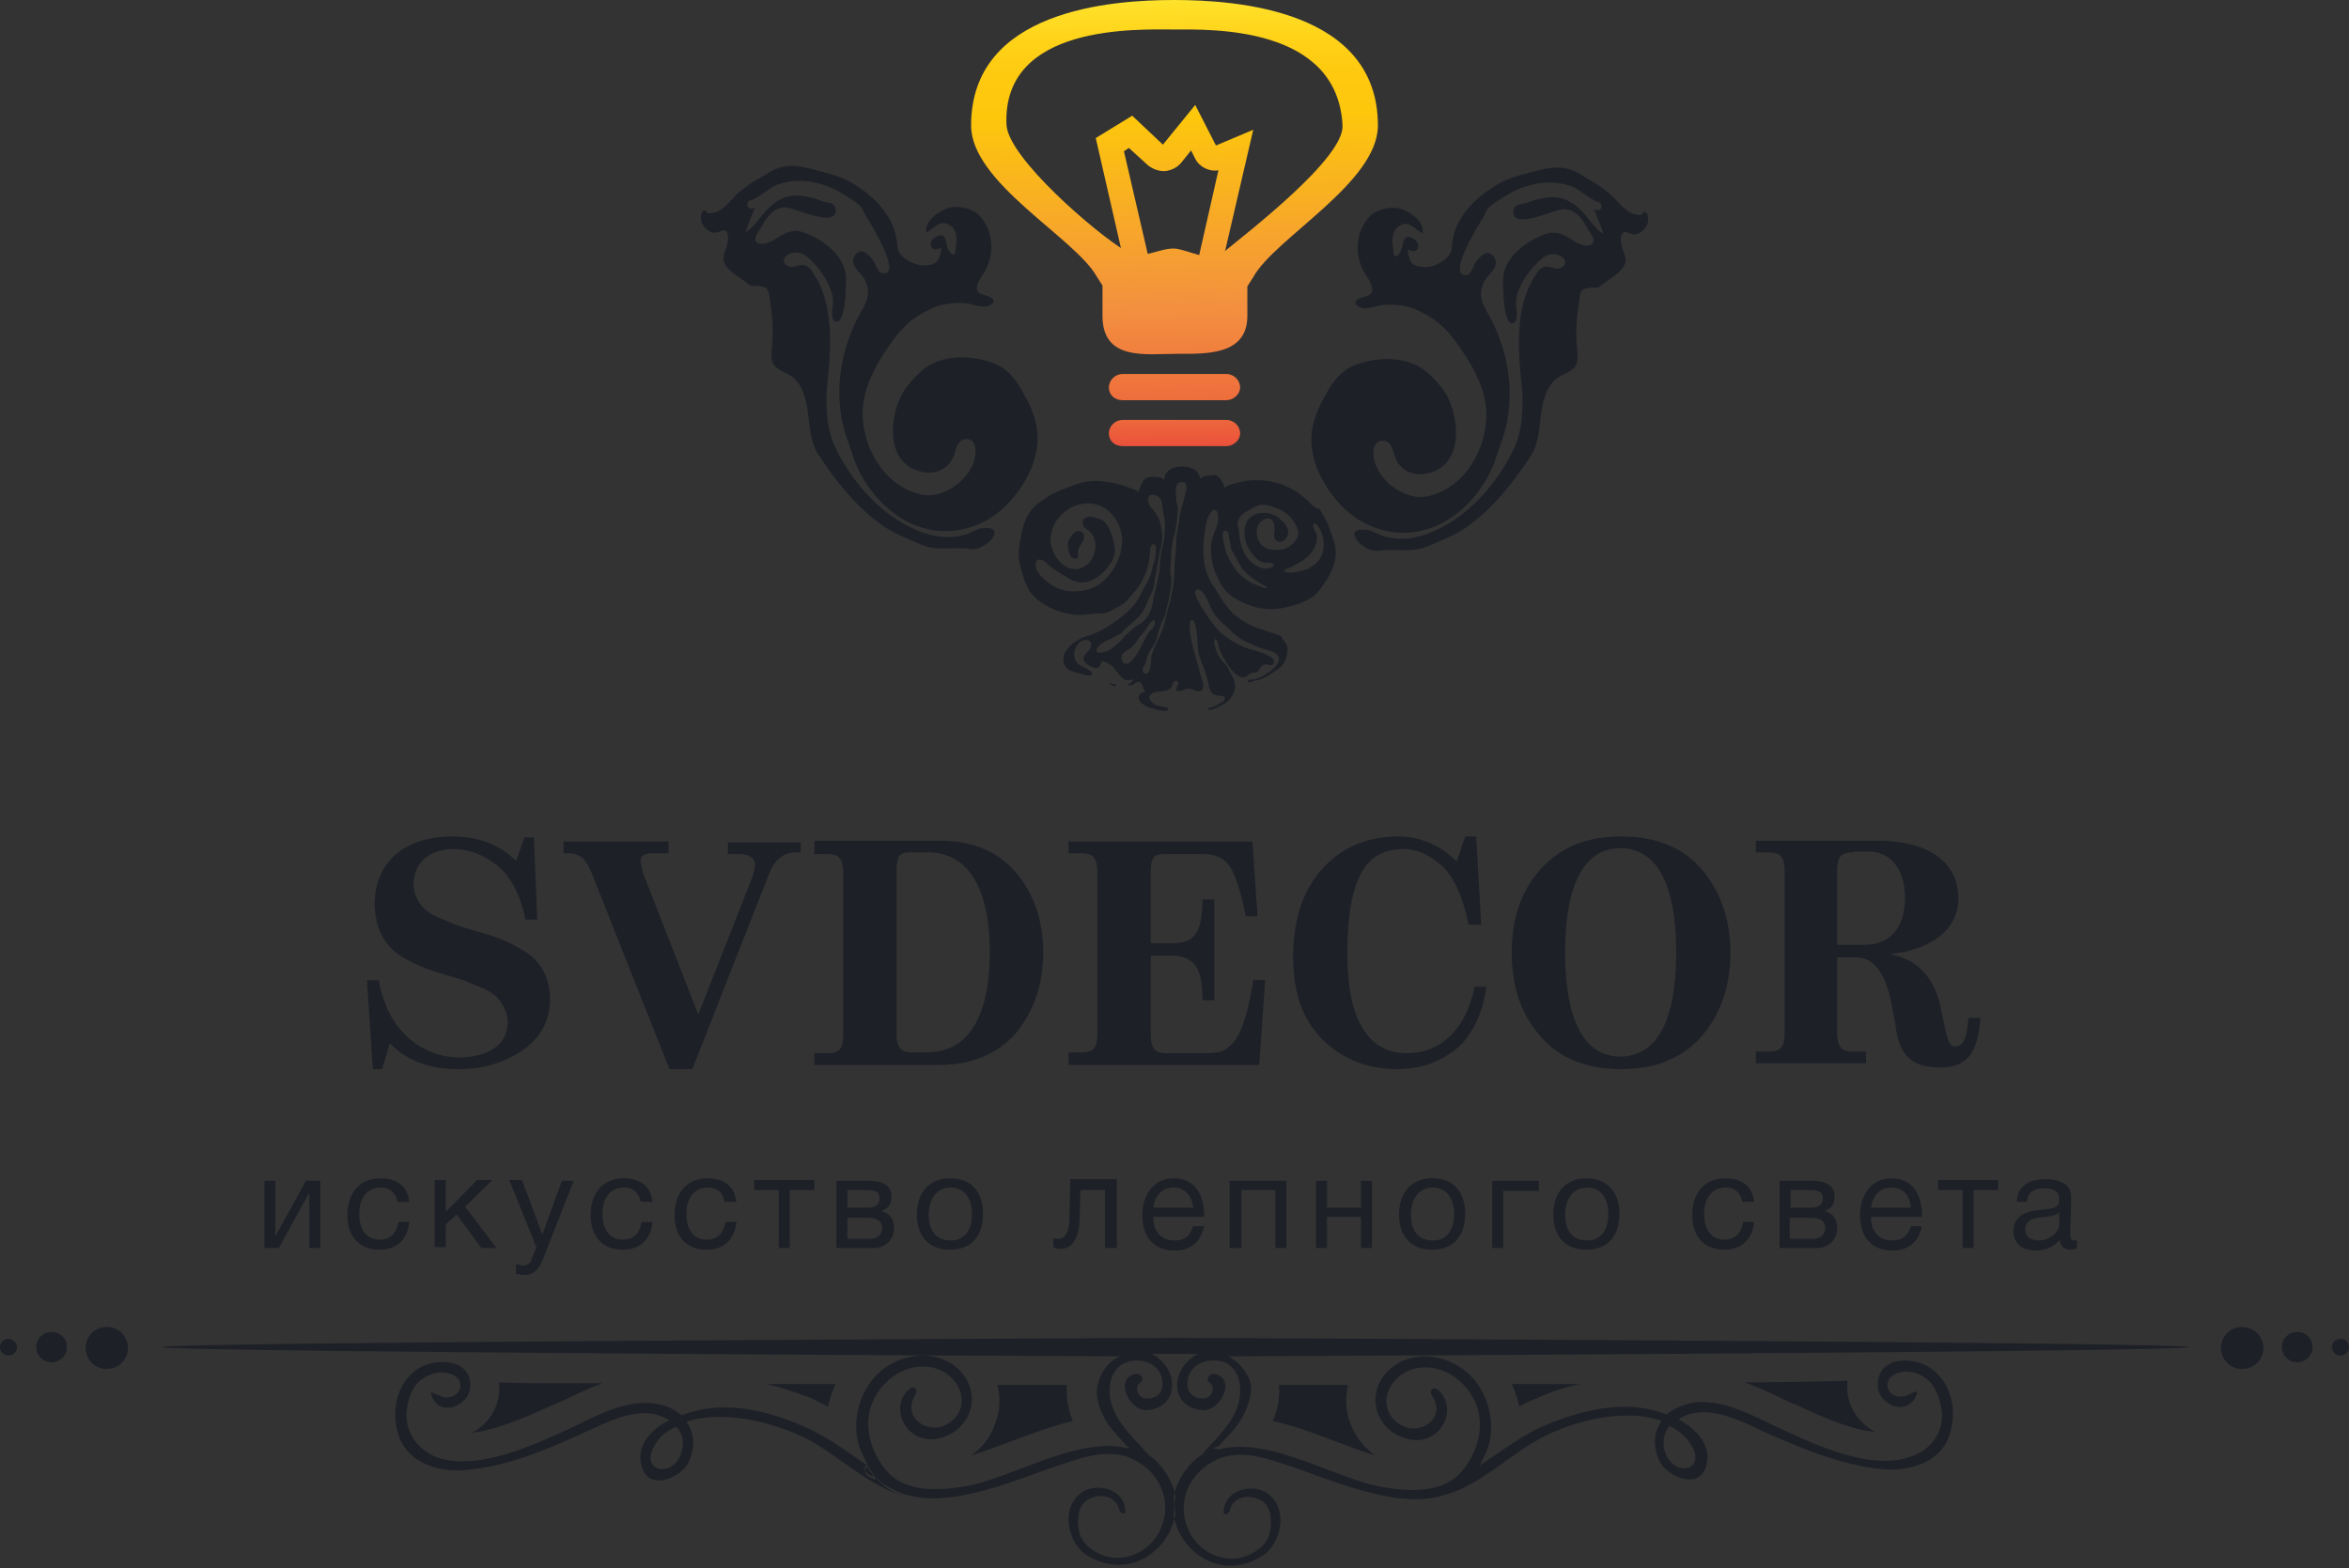 <svg width="358" height="239" fill="none" xmlns="http://www.w3.org/2000/svg"><rect width="100%" height="100%" fill="#333333" stroke="none"/><path d="M10.203 205.333a2.305 2.305 0 01-2.325 2.304 2.305 2.305 0 110-4.609 2.305 2.305 0 012.325 2.305zm127.986 22.786c-5.037-1.152-10.074-5.889-14.335-8.321-4.779-2.688-13.303-5.12-19.244-3.072 1.163 1.536 1.421 3.712.388 6.016-1.033 2.433-5.941 4.609-7.103 1.024-1.163-3.328 1.291-5.888 4.132-7.296-.904-.512-1.937-.896-2.84-1.024-3.488-.384-7.104 1.536-10.204 2.944-5.682 2.56-11.236 4.992-17.564 5.632-4.003.512-9.04-.768-10.59-4.992-1.291-3.712-.517-8.065 2.841-10.369 2.454-1.664 8.137-1.792 8.007 2.688-.129 2.944-4.778 4.865-5.94 1.28-.388-1.024 1.162.384 2.324.384 2.196 0 3.1-2.688.646-3.584-1.291-.512-3.1-.128-4.133.64-1.42.768-2.195 2.56-2.453 4.096-.775 3.457 1.162 6.657 4.39 7.937 6.07 2.176 14.336-1.664 19.76-4.096 4.133-1.92 9.299-4.993 14.077-3.969a7.38 7.38 0 013.487 1.665h.13c5.94-2.305 12.398-.896 18.08 1.536 3.746 1.536 6.974 3.968 10.332 6.272 1.292 2.561 3.358 3.969 5.812 4.609zm-35.128-10.625c-1.421.512-2.583 1.536-3.358 2.944-2.067 3.584 2.195 4.865 3.874 1.664.775-1.664.646-3.456-.516-4.608zM1.291 204.052c-.645 0-1.291.512-1.291 1.281 0 .64.517 1.28 1.291 1.28.646 0 1.292-.512 1.292-1.28 0-.641-.646-1.281-1.292-1.281zm264.626 6.657c2.066.768 4.133 1.664 5.812 2.56.645.256 1.162.512 1.679.768h.129c3.358 1.537 8.136 3.841 12.269 4.225-2.454-1.28-4.262-3.841-4.262-6.657v-1.152c-2.97.128-13.561.256-15.627.256zM16.273 202.26c-1.808 0-3.229 1.408-3.229 3.201 0 1.792 1.42 3.2 3.229 3.2 1.808 0 3.228-1.408 3.228-3.2 0-1.793-1.42-3.201-3.228-3.201zm170.863 4.481c31.642-.128 146.455-.768 146.455-1.408 0-.769-153.558-1.409-154.462-1.409-.775 0-154.462.64-154.462 1.409 0 .64 113.78 1.28 146.067 1.408-1.808.768-3.099 2.432-3.487 4.608-.387 2.304.905 4.993 2.454 6.785.775.896 1.55 1.792 2.454 2.688-7.62-2.176-18.339 4.737-25.313 5.761-3.874.64-8.782.896-11.623-2.305-2.325-2.56-3.617-6.528-2.454-9.985 1.291-3.712 5.295-6.912 9.686-5.76 2.454.64 4.649 3.2 4.004 5.888-.388 1.537-1.55 2.561-3.1 3.073-2.97.64-5.683-1.92-3.874-4.865.516-.768-.13-1.536-.905-.896-3.228 2.816-.387 8.449 4.262 7.553 4.65-.896 6.845-5.889 4.004-9.729-2.97-3.84-8.524-3.584-12.011-1.024-3.745 2.688-5.295 8.065-3.745 12.289.387.896.775 1.792 1.162 2.432-.646.256-1.162 1.152 1.421 2.049l.775.768c2.841 1.792 4.262 1.92 3.874 1.792 7.491 2.176 18.081-3.072 24.926-5.121 3.487-1.152 7.232-1.92 10.461.256 3.229 2.049 4.778 5.889 3.358 9.601-1.292 3.585-5.295 5.761-8.911 4.481-1.679-.64-3.487-1.92-3.746-3.969-.258-1.664-.129-3.968 1.808-4.736 1.808-.768 3.875-.256 4.391 1.792.129.512.904.768.904.256 0-3.328-4.003-4.48-6.457-3.072-3.487 2.176-2.454 7.809.646 9.729 6.199 3.84 12.527-.64 13.431-6.273a9.383 9.383 0 010-2.688c-.129-1.024-.516-1.92-1.033-2.944-.904-1.537-1.937-2.689-3.1-3.457-2.195-2.56-4.907-4.864-5.682-8.065-.775-3.2.646-6.272 3.874-6.272 2.712 0 3.746 1.792 3.875 2.688.387 1.664-.259 3.2-2.454 3.072-1.033 0-1.937-1.664-.775-2.432.646-.512 0-1.408-.775-1.28-3.358.64-.904 5.761 1.808 5.505 4.52-.385 4.779-5.377 1.808-7.809-.387-.384-.775-.512-1.162-.768h7.103c-.387.256-.775.384-1.162.768-3.1 2.432-2.841 7.424 1.808 7.809 2.712.256 5.295-4.865 1.808-5.505-.646-.128-1.421.768-.775 1.28 1.162.768.258 2.432-.775 2.432-2.195.128-2.841-1.536-2.454-3.072.13-.896 1.163-2.688 3.875-2.688 3.229-.128 4.649 2.944 3.874 6.272-.775 3.201-3.358 5.505-5.682 8.065.775-.512 1.679-1.024 2.583-1.28.775-.896 1.679-1.792 2.454-2.688 1.42-1.792 2.712-4.481 2.453-6.785-.387-1.664-1.808-3.456-3.487-4.224zm-39.132 15.105c1.679-.512 3.746-1.28 5.812-2.048 3.1-1.152 6.457-2.432 9.686-3.2-.646-1.536-1.033-3.457-.904-5.505h-10.59c.517 2.048.387 4.097-.388 6.017-.645 1.92-1.937 3.584-3.616 4.736zm202.118-18.818a2.305 2.305 0 100 4.609 2.305 2.305 0 002.325-2.304 2.306 2.306 0 00-2.325-2.305zm-8.395-.768c-1.808 0-3.228 1.408-3.228 3.201 0 1.792 1.42 3.2 3.228 3.2 1.808 0 3.229-1.408 3.229-3.2 0-1.793-1.55-3.201-3.229-3.201zm14.982 1.792c-.646 0-1.292.512-1.292 1.281 0 .64.517 1.28 1.292 1.28.645 0 1.291-.512 1.291-1.28 0-.641-.517-1.281-1.291-1.281zM71.936 218.39c4.132-.512 8.911-2.688 12.269-4.225h.13c.516-.256 1.161-.512 1.678-.768 1.808-.896 3.745-1.792 5.812-2.56h-6.329c-3.228 0-6.328 0-9.427-.128v1.152c0 2.688-1.68 5.249-4.133 6.529zm162.21-5.249c2.325-1.024 4.65-1.792 6.716-2.176h-10.461a18.092 18.092 0 011.162 3.456c.775-.512 1.679-.896 2.583-1.28zm-107.968 1.28a18.166 18.166 0 011.163-3.456H116.88c2.195.512 4.391 1.28 6.844 2.176.646.384 1.55.768 2.454 1.28zm77.619 5.377c2.066.768 4.132 1.536 5.811 2.048-1.679-1.152-2.97-2.816-3.745-4.736-.775-1.92-.904-4.097-.388-6.017h-10.59c.259 2.048-.258 3.969-.904 5.505 3.487.768 6.716 2.048 9.816 3.2zm-18.081 1.152c7.619-2.176 18.339 4.737 25.313 5.761 3.874.64 8.782.896 11.623-2.305 2.325-2.56 3.616-6.528 2.454-9.985-1.291-3.712-5.295-6.912-9.686-5.76-2.454.64-4.649 3.2-4.004 5.888.388 1.537 1.55 2.561 3.1 3.073 2.97.64 5.682-1.92 3.745-4.865-.516-.768.129-1.536.904-.896 3.229 2.817.388 8.449-4.262 7.553-4.649-.896-6.845-5.889-4.003-9.729 2.97-3.84 8.524-3.584 12.011-1.024 3.745 2.688 5.295 8.065 3.745 12.289-.388.896-.775 1.792-1.162 2.432 3.357-2.176 6.586-4.736 10.331-6.272 5.683-2.304 12.14-3.841 18.081-1.536h.129c.904-.768 2.067-1.281 3.487-1.665 4.65-1.024 9.945 2.049 14.078 3.969 5.295 2.432 13.689 6.4 19.759 4.096 3.358-1.152 5.295-4.352 4.391-7.937-.387-1.536-1.033-3.2-2.453-4.096-1.034-.768-2.842-1.152-4.133-.64-2.454.896-1.679 3.712.646 3.584 1.033 0 2.582-1.408 2.324-.384-1.291 3.585-5.941 1.664-5.941-1.28-.129-4.608 5.554-4.48 8.008-2.688 3.357 2.304 4.132 6.657 2.841 10.369-1.421 4.224-6.587 5.504-10.59 4.992-6.329-.768-11.753-3.072-17.565-5.632-2.97-1.408-6.715-3.328-10.202-2.944-1.033.128-1.938.384-2.842 1.024 2.713 1.536 5.166 3.968 4.133 7.296-1.162 3.585-6.07 1.281-7.103-1.024-1.033-2.304-.775-4.48.387-6.016-6.07-2.177-14.464.256-19.243 3.072-4.262 2.432-9.169 7.169-14.335 8.321-7.491 2.176-18.081-3.072-24.926-5.121-3.487-1.152-7.232-1.92-10.461.256-3.229 2.049-4.778 5.889-3.358 9.601 1.292 3.585 5.295 5.761 8.911 4.481 1.679-.64 3.487-1.92 3.746-3.969.258-1.664.129-3.968-1.808-4.736-1.808-.768-3.875-.256-4.391 1.792-.129.512-.904.768-.904.256 0-3.328 4.003-4.48 6.457-3.072 3.487 2.176 2.454 7.809-.646 9.729-6.199 3.84-12.527-.64-13.431-6.273a9.383 9.383 0 000-2.688c.129-1.024.516-1.92 1.033-2.944.904-1.537 1.937-2.689 3.1-3.457 1.162-.64 1.549-1.408 2.712-.896zm68.319 1.024c1.679 3.201 5.941 1.92 3.746-1.664a7.503 7.503 0 00-3.358-2.944c-1.033 1.28-1.163 3.072-.388 4.608zm-121.916 1.536c-.129.256-1.162 1.153 1.421 2.049l-1.421-2.049zm-52.563-63.366c-2.842 1.92-6.07 2.817-9.816 2.817-4.262 0-7.749-1.281-10.332-3.969l-1.162 3.969h-1.42l-.905-13.57h1.809c1.55 8.961 7.878 11.777 12.14 11.777 4.39 0 7.49-1.792 7.49-5.376 0-1.664-.904-3.073-1.808-3.969-.517-.384-1.162-.896-2.196-1.28-.904-.384-1.808-.768-2.453-1.024-.646-.256-1.55-.512-2.842-.896-2.712-.768-4.003-1.28-6.199-2.432-2.97-1.664-4.52-3.969-4.778-8.193 0-6.785 4.778-10.497 11.881-10.497 4.004 0 7.233 1.28 9.686 3.712l1.292-3.584h1.42l.517 12.545h-1.808c-.775-4.096-2.583-7.168-4.907-8.705-2.196-1.536-4.133-2.048-6.2-2.048-3.228 0-5.94 1.92-5.94 5.377 0 1.664.904 3.072 1.937 3.968a9.316 9.316 0 002.325 1.28l2.453 1.024 2.97.896c3.23.897 5.038 1.665 7.491 3.201 2.325 1.536 3.617 3.968 3.617 7.168 0 3.201-1.421 5.889-4.262 7.809zm42.489-30.211h-.645c-2.196 0-3.487 1.152-4.52 4.097l-11.366 28.931h-3.487l-11.881-29.955c-.904-2.177-1.808-2.945-3.616-2.945h-.646v-1.792h16.014v1.792h-2.453c-1.163 0-1.809.384-1.809 1.024 0 .512.13 1.152.388 2.049l8.395 21.506 8.007-20.354c.387-1.024.645-1.793.645-2.561 0-.896-.904-1.536-2.324-1.536h-1.808v-1.792h11.106v1.536zm2.067-1.792h19.114c5.037 0 8.911 1.664 11.623 4.865 2.712 3.2 4.133 7.296 4.133 12.161 0 4.864-1.421 8.961-4.133 12.289-2.841 3.2-6.715 4.864-11.623 4.864h-19.114v-1.792h1.937c1.808 0 2.454-.512 2.454-2.944v-24.45c0-2.433-.775-2.945-2.454-2.945h-1.937v-2.048zm14.594 1.792c-1.679 0-2.067.512-2.067 2.945v24.578c0 2.432.775 2.944 2.454 2.944h2.196c6.457 0 9.557-5.76 9.557-15.233s-3.1-15.234-9.428-15.234h-2.712zm24.15 32.259V160.4h1.938c1.808 0 2.453-.512 2.453-2.944v-24.45c0-2.433-.774-2.945-2.453-2.945h-1.938v-1.792h28.026l.775 11.393h-1.808c-.646-3.584-1.55-6.144-2.325-7.425-.388-.64-.904-1.152-1.421-1.408-1.162-.64-1.808-.64-3.358-.64h-5.295c-1.679 0-2.066.512-2.066 2.945v10.625h3.487c1.421 0 2.583-.384 3.229-1.281.774-.896 1.162-2.688 1.162-5.376h1.808v15.361h-1.808c0-2.688-.388-4.48-1.162-5.376-.775-.896-1.808-1.408-3.229-1.408h-3.487v11.905c0 2.432.775 2.944 2.454 2.944h5.166c1.291 0 1.679 0 2.583-.128 1.033-.128 1.42-.64 2.195-1.28 1.292-1.408 2.325-4.096 3.229-9.729h1.808l-.904 12.929h-29.059v-.128zm59.151-30.851l1.291-3.84h1.679l.775 13.441h-1.937c-.904-4.608-2.583-7.936-4.521-9.345-1.937-1.536-3.487-2.176-5.295-2.176-5.037 0-8.653 2.944-8.653 16.002 0 10.497 3.487 15.105 9.041 15.105 5.166 0 9.04-3.584 10.332-10.113h1.808c-.646 4.737-2.712 8.321-5.425 10.113-2.712 1.792-5.295 2.433-8.136 2.433-4.52 0-8.395-1.537-11.365-4.481-3.1-3.072-4.52-7.169-4.52-12.673 0-5.505 1.42-9.985 4.391-13.314 2.97-3.328 6.845-4.992 11.752-4.992 3.229 0 6.458 1.408 8.783 3.84zm41.715 13.826c0 5.12-1.421 9.345-4.392 12.801-2.97 3.328-6.974 4.993-12.269 4.993s-9.428-1.665-12.269-4.993c-2.97-3.328-4.391-7.553-4.391-12.801 0-5.121 1.421-9.345 4.391-12.674 2.971-3.328 6.974-4.992 12.269-4.992s9.428 1.664 12.269 4.992c2.842 3.329 4.392 7.553 4.392 12.674zm-25.184 0c0 9.985 2.712 15.873 8.394 15.873 5.812 0 8.524-5.888 8.524-15.873s-2.712-15.874-8.524-15.874c-5.682 0-8.394 5.889-8.394 15.874zm63.282 9.985c-.387 5.632-2.195 7.552-6.199 7.552-4.391 0-6.199-2.048-6.715-6.272-.13-1.152-.388-2.048-.517-2.688-.129-1.281-.775-3.585-1.292-4.609-.904-1.792-2.066-3.2-4.261-3.2h-2.842v11.393c0 2.432.775 2.944 2.454 2.944h1.937v1.792h-16.789v-1.792h1.937c1.808 0 2.454-.512 2.454-2.944v-24.45c0-2.433-.775-2.945-2.454-2.945h-1.937v-1.792h18.468c7.62 0 12.399 3.072 12.399 8.833 0 4.608-4.004 7.809-10.462 8.449 4.004.768 6.458 3.2 7.62 7.425.129.768.388 1.792.646 3.072.517 2.688.904 3.584 1.679 3.584 1.162 0 1.808-1.024 2.066-4.352h1.808zm-19.372-25.219c-1.808 0-2.454.512-2.454 2.945v11.137h4.133c4.004 0 6.199-2.689 6.199-7.169 0-4.225-2.066-7.041-5.553-7.041h-2.325v.128zM40.294 190.227v-10.241h1.68v8.449l4.649-8.449h2.195v10.241H47.14v-8.449l-4.649 8.449h-2.196zm17.565.256c-3.23 0-4.908-2.176-4.908-5.248 0-3.457 1.937-5.633 5.037-5.633 2.583 0 4.133 1.28 4.39 3.584h-1.807c-.258-1.408-1.163-2.176-2.583-2.176-1.937 0-3.229 1.536-3.229 3.969 0 2.56 1.162 3.968 3.1 3.968 1.55 0 2.583-.896 2.84-2.688h1.68c-.258 2.688-1.937 4.224-4.52 4.224zm15.497-.256l-3.745-5.12-1.679 1.536v3.456h-1.679v-10.241h1.68v4.865l4.778-4.865h2.324l-4.132 4.096 4.778 6.273h-2.325zm9.558 1.28c-.517 1.408-1.163 2.817-2.97 2.817-.388 0-.905-.129-1.292-.129v-1.536c.516.128.775.256 1.162.256.517 0 1.033-.384 1.162-.896l.775-1.92-4.133-10.241h1.938l3.1 8.321 2.97-8.193h1.808l-4.52 11.521zm12.01-1.024c-3.228 0-4.907-2.176-4.907-5.248 0-3.457 1.937-5.633 5.036-5.633 2.583 0 4.133 1.28 4.392 3.584h-1.809c-.258-1.408-1.162-2.176-2.583-2.176-1.937 0-3.228 1.536-3.228 3.969 0 2.56 1.162 3.968 3.1 3.968 1.55 0 2.582-.896 2.84-2.688h1.68c-.259 2.688-1.938 4.224-4.52 4.224zm12.786 0c-3.229 0-4.908-2.176-4.908-5.248 0-3.457 1.938-5.633 5.037-5.633 2.583 0 4.133 1.28 4.391 3.584h-1.808c-.258-1.408-1.162-2.176-2.583-2.176-1.937 0-3.229 1.536-3.229 3.969 0 2.56 1.163 3.968 3.1 3.968 1.55 0 2.583-.896 2.841-2.688h1.679c-.258 2.688-1.937 4.224-4.52 4.224zm12.657-9.089v8.833h-1.679v-8.833h-3.746v-1.536h9.17v1.536h-3.745zm7.103-1.408h4.778c1.808 0 3.616.384 3.616 2.432 0 1.152-.516 1.793-1.549 2.177 1.162.256 1.937 1.152 1.937 2.56 0 1.792-1.292 3.072-3.1 3.072h-5.682v-10.241zm6.586 2.688c0-.896-.516-1.28-1.937-1.28h-2.97v2.688h2.97c1.421 0 1.937-.512 1.937-1.408zm-4.907 6.145h3.616c1.033 0 1.679-.768 1.679-1.664 0-.896-.646-1.536-2.067-1.536h-3.228v3.2zm20.663-3.84c0 3.456-1.808 5.504-5.036 5.504-3.229 0-5.037-2.048-5.037-5.376 0-3.329 1.937-5.505 5.037-5.505 3.228 0 5.036 2.048 5.036 5.377zm-8.265.128c0 2.56 1.162 3.968 3.358 3.968 2.066 0 3.229-1.536 3.229-4.096 0-2.433-1.292-3.969-3.229-3.969-2.067 0-3.358 1.664-3.358 4.097zm28.542 5.12h-1.679v-8.833h-3.745l-.13 4.481c-.129 3.328-1.42 4.48-2.841 4.48-.516 0-1.033-.128-1.162-.256v-1.408c.258.128.646.128.904.128.646 0 1.42-.64 1.55-2.816l.129-6.273h7.103v10.497h-.129zm8.911.384c-3.1 0-4.908-2.048-4.908-5.376 0-3.329 1.938-5.633 4.779-5.633 3.358 0 4.649 2.688 4.649 5.633v.256h-7.749v.128c0 2.176 1.292 3.456 3.229 3.456 1.55 0 2.325-.64 2.841-2.176h1.679c-.516 2.432-2.066 3.712-4.52 3.712zm-.129-9.601c-1.679 0-2.841 1.152-3.1 3.072h6.07c-.129-1.792-1.291-3.072-2.97-3.072zm8.524 9.217v-10.241h8.653v10.241h-1.679v-8.833h-5.166v8.833h-1.808zm13.173 0v-10.241h1.679v4.096h5.166v-4.096h1.679v10.241h-1.679v-4.736h-5.166v4.736h-1.679zm22.73-5.248c0 3.456-1.808 5.504-5.037 5.504-3.228 0-5.037-2.048-5.037-5.376 0-3.329 1.938-5.505 5.037-5.505 3.229 0 5.037 2.048 5.037 5.377zm-8.265.128c0 2.56 1.162 3.968 3.357 3.968 2.067 0 3.229-1.536 3.229-4.096 0-2.433-1.291-3.969-3.229-3.969-2.066 0-3.357 1.664-3.357 4.097zm14.077-3.713v8.833h-1.679v-10.241h7.103v1.536h-5.424v-.128zm17.693 3.585c0 3.456-1.808 5.504-5.037 5.504-3.228 0-5.036-2.048-5.036-5.376 0-3.329 1.937-5.505 5.036-5.505 3.1 0 5.037 2.048 5.037 5.377zm-8.265.128c0 2.56 1.162 3.968 3.357 3.968 2.067 0 3.229-1.536 3.229-4.096 0-2.433-1.291-3.969-3.229-3.969-2.066 0-3.357 1.664-3.357 4.097zm24.28 5.376c-3.229 0-4.908-2.176-4.908-5.248 0-3.457 1.937-5.633 5.037-5.633 2.583 0 4.132 1.28 4.391 3.584h-1.808c-.259-1.408-1.163-2.176-2.583-2.176-1.938 0-3.229 1.536-3.229 3.969 0 2.56 1.162 3.968 3.1 3.968 1.549 0 2.582-.896 2.841-2.688h1.679c-.259 2.688-1.938 4.224-4.52 4.224zm8.394-10.497h4.779c1.808 0 3.616.384 3.616 2.432 0 1.152-.517 1.793-1.55 2.177 1.162.256 1.937 1.152 1.937 2.56 0 1.792-1.291 3.072-3.099 3.072h-5.683v-10.241zm6.587 2.688c0-.896-.517-1.28-1.937-1.28h-2.971v2.688h2.971c1.42 0 1.937-.512 1.937-1.408zm-4.908 6.145h3.616c1.033 0 1.679-.768 1.679-1.664 0-.896-.646-1.536-2.066-1.536h-3.358v3.2h.129zm15.498 1.792c-3.1 0-4.908-2.048-4.908-5.376 0-3.329 1.938-5.633 4.779-5.633 3.358 0 4.649 2.688 4.649 5.633v.256h-7.749v.128c0 2.176 1.292 3.456 3.229 3.456 1.55 0 2.325-.64 2.841-2.176h1.679c-.516 2.432-2.066 3.712-4.52 3.712zm-.129-9.601c-1.679 0-2.841 1.152-3.1 3.072h6.07c-.129-1.792-1.162-3.072-2.97-3.072zm12.527.384v8.833h-1.679v-8.833h-3.745v-1.536h9.17v1.536h-3.746zm15.885 8.833c-.387.128-.774.256-1.162.256-.904 0-1.55-.512-1.55-1.536-1.033 1.152-2.195 1.664-3.745 1.664-2.066 0-3.358-1.152-3.358-2.944s1.163-2.944 3.616-3.2c2.454-.256 3.358-.256 3.358-1.665 0-1.152-.775-1.664-2.324-1.664-1.55 0-2.454.64-2.583 2.048h-1.55c0-2.176 1.679-3.456 4.391-3.456 1.42 0 2.583.384 3.229 1.024.774.64.645 1.792.645 2.688 0 1.537-.129 3.073-.129 4.609 0 .768.129 1.024.646 1.024h.387v1.152h.129zm-5.036-4.736c-1.292.128-2.971.256-2.971 1.92 0 1.024.775 1.664 2.067 1.664 1.549 0 3.099-1.152 3.099-2.432v-1.92c-.516.64-1.42.64-2.195.768zM144.905 34.436c-1.55-1.152-2.325.256-3.745 1.024-.259-1.792 1.808-3.2 3.228-3.713 1.421-.512 3.875 0 4.908 1.153 2.196 2.432 2.325 6.016.646 8.704-.388.64-.904 1.28-1.033 2.049-.13 1.024.516 1.152 1.42 1.408.775.256 1.679.768.646 1.408-1.162.64-2.583-.128-3.874-.256-1.809-.128-3.746.128-5.296.896-2.453 1.152-4.132 2.56-5.682 4.736-2.325 3.2-4.649 7.041-4.649 11.138 0 5.248 3.357 11.265 9.04 12.417 3.616.768 8.524-3.073 8.136-7.04-.129-1.025-.645-1.537-1.679-1.409-1.162.256-1.291 1.792-1.679 2.688-1.549 3.585-6.586 2.817-8.265-.128-1.808-2.944-.775-8.32 1.421-10.88 1.549-1.793 2.841-3.201 5.424-3.841 2.195-.512 4.52-.384 6.586.256 2.325.64 3.617 1.792 4.908 3.84 1.033 1.792 1.937 3.328 2.454 5.377 1.162 4.48-1.033 9.089-4.133 12.417-3.099 3.328-7.749 4.992-12.269 3.968-5.424-1.152-9.944-6.272-11.494-11.393-.517-1.536-1.163-3.2-1.55-4.864-1.033-5.249-.258-10.497 2.066-15.362 1.034-2.176 2.583-3.712 1.421-6.272-.517-1.152-2.583-2.305-1.55-3.84 1.033-1.409 2.196 0 2.841.895.259.384.646 1.664 1.163 1.792 3.487.769-1.679-7.68-2.196-8.448-.516-.768-.516-1.28-1.162-1.92a19.816 19.816 0 00-2.066-1.409 13.791 13.791 0 00-4.908-2.048 10.299 10.299 0 00-5.553.384c-1.292.512-3.1 2.304-4.262 2.432-.646.768 0 1.537.904 1.024 0 0-1.421 3.457-1.421 3.713 1.162-.512 2.196-2.304 3.1-3.2 1.162-1.28 2.324-2.049 4.003-2.305 1.421-.128 2.971.256 4.391.768.775.384 2.067.128 2.196 1.28.387 3.073-6.328-.256-7.62-.256-1.937 0-2.97 1.665-3.745 3.073-.388.64-1.55 2.048-.259 2.432.775.256 2.067-.384 2.583-.768 1.421-.896 2.583-1.536 4.262-.896 2.842 1.024 6.07 3.456 6.329 6.529.129 1.024 0 7.296-1.421 7.04-1.033-.128-.517-2.432-.517-3.072 0-2.048-1.679-4.609-3.099-6.017-.775-.768-1.679-1.664-2.971-1.408-1.033.128-2.195 1.28-.775 2.048.775.384 1.679-.384 2.583-.128.775.256 1.163 1.024 1.55 1.665 2.712 4.352 2.454 10.625 1.937 15.49-.387 3.327-.387 6.912.905 10.112 2.582 5.633 7.232 11.01 13.173 13.313 2.195.769 4.132 1.153 6.586.513.646-.129 1.292-.513 1.937-.769.259-.128.646-.256.905-.256 3.745-.512 1.162 2.945-1.292 3.2-.517 0-1.033-.127-1.55-.127-2.583-.128-4.133.384-6.586-.64-2.067-.897-4.133-1.665-6.07-3.073-3.875-2.816-6.974-6.784-9.557-10.753-1.679-2.688-1.033-6.272-2.196-9.217-.516-1.408-1.291-2.432-2.712-3.072-2.066-1.024-2.325-1.408-2.066-4.096.258-2.56 0-4.993-.388-7.553-.129-.896-.258-1.408-1.291-1.536-.517-.128-1.033 0-1.55-.128-.517-.256-.775-.64-1.292-.896-1.42-1.025-3.487-2.177-2.712-4.097.259-.768.646-1.792.517-2.56-.258-1.664-1.162-.384-2.196-.512-.645 0-1.549-.896-1.808-1.536-.129-.384-.258-1.536.259-1.792.516-.256.258.256.775.384.258 0 .516 0 .904-.128 1.549-.384 2.583-2.049 3.745-3.073.775-.64 1.808-1.408 2.712-1.92 1.033-.512 1.937-1.28 2.97-1.664 2.325-.896 4.391-.256 6.716.384 1.55.384 2.971.768 4.391 1.536 2.325 1.28 4.52 3.072 5.941 5.377.904 1.408 1.292 2.944 1.421 4.608.129 1.536 2.324 2.688 3.745 2.816.775 0 1.55 0 2.195-.512.517-.384.905-2.304.646-2.176-1.42.896-2.066-.768-.904-1.536 1.937-1.28 1.55 1.024 2.196 2.048.775 1.152 1.033.256 1.033-.768.258-1.408 0-2.56-.775-3.072zm68.19.128c1.55-1.152 2.325.256 3.746 1.024.258-1.792-1.808-3.2-3.229-3.713-1.421-.512-3.874 0-4.908 1.153-2.195 2.432-2.324 6.016-.645 8.705.387.64.904 1.28 1.033 2.176.129 1.024-.517 1.152-1.421 1.408-.775.256-1.679.768-.646 1.408 1.163.64 2.583-.128 3.875-.256 1.808-.128 3.745.128 5.295.896 2.454 1.152 4.133 2.56 5.683 4.736 2.324 3.2 4.649 7.041 4.649 11.138 0 5.248-3.358 11.265-9.041 12.417-3.616.768-8.523-3.072-8.136-7.04.129-1.025.646-1.537 1.679-1.409 1.162.256 1.292 1.792 1.679 2.688 1.55 3.585 6.587 2.817 8.266-.128 1.808-2.944.774-8.32-1.421-10.88-1.55-1.793-2.841-3.201-5.424-3.841-2.196-.512-4.521-.384-6.587.256-2.325.64-3.616 1.792-4.908 3.84-1.033 1.792-1.937 3.328-2.453 5.377-1.163 4.48 1.033 9.089 4.132 12.417 3.1 3.328 7.749 4.992 12.269 3.968 5.425-1.152 9.945-6.272 11.495-11.393.516-1.536 1.162-3.2 1.549-4.864 1.034-5.249.259-10.497-2.066-15.362-1.033-2.176-2.583-3.712-1.421-6.272.517-1.152 2.583-2.305 1.55-3.84-1.033-1.409-2.195 0-2.841.895-.258.384-.646 1.665-1.162 1.793-3.487.768 1.679-7.681 2.195-8.45.517-.767.517-1.28 1.163-1.92a19.607 19.607 0 012.066-1.408 13.784 13.784 0 014.908-2.048 10.3 10.3 0 015.553.384c1.291.512 3.099 2.304 4.262 2.432.646.768 0 1.537-.904 1.024 0 0 1.42 3.457 1.42 3.713-1.162-.512-2.195-2.304-3.099-3.2-1.162-1.28-2.325-2.049-4.004-2.305-1.42-.128-2.97.256-4.391.768-.775.384-2.066.128-2.195 1.28-.388 3.073 6.328-.256 7.619-.256 1.938 0 2.971 1.665 3.746 3.073.387.64 1.55 2.048.258 2.432-.775.256-2.066-.384-2.583-.768-1.421-.896-2.583-1.536-4.262-.896-2.841 1.024-6.07 3.456-6.328 6.529-.129 1.024 0 7.296 1.421 7.04 1.033-.128.516-2.432.516-3.072 0-2.048 1.679-4.609 3.1-6.017.775-.768 1.679-1.664 2.97-1.408 1.033.128 2.196 1.28.775 2.048-.775.384-1.679-.384-2.583-.128-.775.256-1.162 1.025-1.55 1.665-2.712 4.352-2.454 10.625-1.937 15.49.387 3.327.387 6.912-.904 10.112-2.583 5.633-7.232 11.01-13.173 13.313-2.196.769-4.133 1.153-6.587.513-.646-.129-1.291-.513-1.937-.769-.258-.128-.646-.256-.904-.256-3.745-.512-1.162 2.945 1.291 3.2.517 0 1.034-.127 1.55-.127 2.583-.128 4.133.384 6.587-.64 2.066-.897 4.133-1.665 6.07-3.073 3.874-2.816 6.974-6.784 9.557-10.753 1.679-2.688 1.033-6.272 2.195-9.217.517-1.408 1.292-2.432 2.712-3.072 2.067-1.024 2.325-1.408 2.067-4.096-.258-2.56 0-4.993.387-7.553.129-.896.259-1.408 1.292-1.536.516-.128 1.033 0 1.55-.128.516-.256.904-.64 1.291-.896 1.421-1.024 3.487-2.177 2.712-4.097-.258-.768-.646-1.792-.516-2.56.258-1.664 1.162-.384 2.195-.512.646 0 1.55-.896 1.808-1.536.129-.384.258-1.536-.258-1.792-.517-.256-.258.256-.775.384-.258 0-.517 0-.904-.128-1.55-.384-2.583-2.049-3.745-3.073-.775-.64-1.808-1.408-2.713-1.92-1.033-.512-1.937-1.28-2.97-1.664-2.325-.896-4.391-.256-6.716.384-1.549.384-2.97.768-4.391 1.536-2.324 1.28-4.52 3.072-5.941 5.377-.904 1.408-1.291 2.944-1.42 4.608-.129 1.536-2.325 2.688-3.746 2.816-.774 0-1.549 0-2.195-.512-.517-.384-.904-2.304-.646-2.176 1.421.896 2.067-.768.904-1.536-1.937-1.28-1.55 1.024-2.195 2.048-.775 1.152-1.033.256-1.033-.768-.259-1.408 0-2.688.774-3.2zm-13.56 41.988a12.162 12.162 0 00-3.229-2.304c-1.808-.896-3.874-1.152-5.812-1.024-.387 0-4.003.64-3.874 1.28-.129-.768-.517-1.664-1.291-2.049-.388-.127-2.583.129-2.325.64-.388-1.023-.517-1.407-1.55-1.792-1.55-.512-4.133-.128-4.004 2.049 0-.768-2.195-.768-2.712-.512-.645.384-1.033 1.408-1.162 2.176-.517-.384-1.421-.64-2.066-.896-2.325-.768-4.908-1.152-7.233-.384-2.195.768-4.003 1.408-5.811 2.816-1.808 1.28-2.454 3.072-2.842 5.12-.258 1.28-.516 2.56-.258 3.969.129.896.517 1.92.775 2.816.387.896.646 1.664 1.421 2.432 1.42 1.409 3.357 2.305 5.424 2.689 1.162.256 2.324.128 3.487 0 .775-.128 1.679 0 2.324-.256.646-.256 1.292-.64 1.938-1.025.904-.383 1.162-1.024 1.808-1.664.646-.768 1.291-1.536 1.679-2.432.645-1.152.904-2.56 1.033-3.84 0-.384 0-1.28.517-1.408.516 0 .387.896.387 1.28 0 1.024-.517 1.92-.646 2.816-.258 1.152-.775 1.792-1.291 2.816-.517 1.024-1.033 2.049-1.808 2.817-.388.512-1.034.896-1.421 1.28-1.291 1.024-2.841 2.048-4.391 2.688-.646.256-1.421.384-2.066.768-.388.256-.904.512-1.292.896l-.258.256c-.388.512-.904 1.024-.904 1.664-.129.768.258 1.537.904 1.921.516.256 1.162.384 1.679.512.387.128 1.033.384 1.55.256.516-.256 0-.64-.259-.768-.646-.513-1.679-.641-2.066-1.537-.388-.896-.129-1.792.516-2.56.388-.512 1.55-.768 1.809-.128.129.384 0 .768-.13 1.024-.258.384-1.162 1.024-.904 1.664.129.512 1.034 1.024 1.55 1.152.517.257 1.162-.256 1.033-.896.517-.256 1.679.512 2.067 1.025.516.64.904 1.28 1.549 1.664.388.256.775.128 1.163 0l.129.128c-.129.384-.646.384-.775.768h.387c.259 0 .517-.128.775-.384.517-.256.775-.128 1.034.384 0 .128.129.256.129.384.645 1.152-.129.384-.517 1.024-.775.896 1.033 1.92 1.679 2.048.517.128 2.196.768 2.712.256-.258-.64-1.55-.384-2.066-.768-.388-.256-1.163-.896-.775-1.408.775-1.024 2.583-.128 3.358-1.408.129-.256.258-1.024.775-.768.775.384-1.163 1.92.775 1.408.387-.128.516-.256 1.033-.256.387 0 .904.256 1.291.384 1.421.128.775-1.536.517-2.304-.388-1.665-.904-3.2-1.292-4.865-.258-.896-.387-2.048-.387-2.944 0-.64.258-1.024.646-.512.258.384.258 1.024.387 1.536.258 1.28 0 2.688.517 3.968.387 1.152.904 2.305 1.162 3.457.258.896.258 2.176 1.421 2.304.258 0 .645.128.904.128.258 0 .387.256.258.512s-.387.384-.646.512c-.387.256-.775.512-1.291.64-.129 0-.904.128-.517.384.388.256 1.679-.512 2.196-.768.904-.512 1.549-1.28 1.808-2.304.258-.896-.259-1.792-.646-2.56-.258-.384-.387-.897-.775-1.281-.516-.512-1.033-1.152-1.291-1.792-.129-.512-.646-1.664-.259-2.048.517.256.388 1.024.646 1.536.129.512.646 1.28.904 1.792.646 1.024 2.067 3.329 3.487 2.177.258-.256.646-.384.904-.384.388 0 .646-.128.775-.512.258-.385.517-.641.904-.769.388 0 1.033.384 1.292-.128.645-1.28-3.746-2.176-4.391-2.432-1.679-.768-3.487-1.792-4.65-3.328-.516-.64-4.003-5.377-2.583-5.505.904-.128 1.679 1.92 1.937 2.56.517 1.153 1.163 1.92 2.067 2.689.775.64 1.42 1.536 2.325 2.048.904.64 1.808 1.024 2.841 1.408.775.384 1.808.512 2.583.896 1.937 1.28-.904 3.073-1.808 3.585-.388.256-.904.384-1.421.512-.129 0-.646 0-.775.128s-.129.256 0 .256c.129.128.258 0 .388 0 .387-.128.645-.256 1.033-.256.129 0 .258 0 .387-.128 1.033-.384 1.937-1.024 2.841-1.664.905-.641 1.163-1.537 1.292-2.433.129-.64 0-1.28-.517-1.792-.129-.128-.258-.256-.258-.384 0-.256-.129-.256-.258-.384-1.033-.384-1.937-.64-2.971-1.024-1.42-.384-2.712-1.152-3.874-2.048-1.55-1.28-2.325-2.945-3.358-4.48-2.066-3.073-1.679-6.53-1.033-9.986.129-.384.646-1.664 1.162-1.664.775 0 .646 1.92.388 2.432-.388 1.152-.904 2.177-.904 3.457 0 1.536.258 2.816.904 4.224.516 1.152 1.162 2.304 2.324 3.072 1.034.769 2.325 1.28 3.616 1.665 1.55.384 3.1.384 4.65 0 1.162-.257 2.454-.64 3.487-1.28 1.033-.513 1.679-1.409 2.325-2.433.774-1.024 1.549-2.688 1.678-3.968.13-1.408-.258-2.56-.774-3.84-.388-1.28-.904-2.305-1.679-3.457-.904-.256-1.163-.64-1.55-1.024zm-28.542 6.4a8.658 8.658 0 01-1.421 3.969c-1.291 1.92-2.97 3.072-5.424 3.2-1.808.128-3.229-.384-4.649-1.536-.646-.512-1.292-1.152-1.55-1.92s-.129-1.664.904-1.28c.646.256 1.162 1.024 1.808 1.408.646.384 1.421.896 2.067 1.28 2.582 1.664 4.778.128 6.328-1.92 1.033-1.408 1.033-2.432.516-4.097-.258-.896-.516-1.792-1.291-2.56-.775-.64-3.616-1.408-3.229.512.129.512.646.64 1.033 1.024.775.769 1.034 1.92.775 2.945-.258 1.28-1.033 2.304-2.324 2.688-2.583.64-4.779-2.688-4.391-4.993.516-4.096 5.811-6.656 9.04-3.584 1.421 1.408 1.937 3.2 1.808 4.865zm24.797 4.097c-.13-.256.258-.384.516-.384.775-.384 1.55-.768 2.325-1.28 1.162-.768 2.195-2.176 2.066-3.713 0-.512-.516-.896-.516-1.408-.13-1.024.645-.128.904.256 1.033 1.793.904 4.48-.904 5.633-.259.128-.517.384-.775.512-.904.384-1.808.512-2.712.64-.517-.128-.775 0-.904-.256zm-4.133 2.176c-1.163-.384-1.937-1.024-2.841-1.792-.259-.256-.517-.64-.775-1.024-.517-.768-1.034-1.664-1.292-2.688-.129-.64-.387-1.28-.387-2.049v-.255c0-.257 0-.513.387-.513.258 0 .517.256.517.513 0 .64.258 1.152.258 1.664s.258.896.517 1.28c.387.768.775 1.536 1.291 2.304.904 1.152 2.196 1.92 3.487 2.688.129 0 .258 0 .258.256-.516.128-.904-.256-1.42-.384zm-17.048 5.12c-.516.64-1.033.769-1.679 1.28-.516.385-1.033.897-1.55 1.409-.645.768-1.291 1.28-2.066 1.92-.516.384-2.97 1.152-1.937-.384.387-.64 1.937-1.152 2.583-1.536.387-.256.904-.384 1.162-.768.904-1.024 2.196-1.792 2.971-2.944.516-.768.774-1.665 1.162-2.433.517-.896.646-1.664.775-2.688.387-1.664.516-3.2.904-4.864a6.713 6.713 0 000-3.2c-.258-1.153-.646-1.793-1.421-2.689-.387-.384-.775-1.28-.387-1.792.516-.64 1.55 0 1.808.512.258.64.258 1.536.387 2.176.259 1.152.259 2.176.129 3.329 0 .768-.258 1.408-.387 2.176-.258 1.152-.258 2.176-.387 3.328-.259 1.28-.517 2.688-.904 3.968 0 .769-.388 2.305-1.163 3.2zm15.627-10.88c.517.896 1.162 1.792 2.067 2.176.387.256 1.291 0 1.678.256.517.384-.258.64-.774.768-1.163.128-2.454-.768-3.1-1.664-.904-1.152-1.162-2.56-1.291-3.969 0-.64-.388-1.152-.13-1.664a2.787 2.787 0 011.292-1.408c.775-.384 1.55-1.024 2.454-1.024.904 0 2.195.512 2.97.896 1.162.64 2.196 1.92 2.454 3.2.258 1.153-1.421 2.56-2.325 2.689-1.42.256-3.099.128-3.745-1.409-.517-1.152-.258-2.816 1.033-3.2 1.162-.384 1.421.64 1.421 1.536 0 .384-.129 1.025 0 1.409.645 1.152 2.066.255 2.066-.769.129-1.024-.775-1.792-1.55-2.432-1.42-1.024-3.874-1.024-4.778.768-.517 1.152-.388 2.56.258 3.84zm-12.527 9.6c.387-1.407.645-2.688.775-4.096.129-.768-.13-1.28-.13-2.048 0-.64.13-1.408.13-2.048 0-1.024.129-1.92.387-2.945.258-.896.388-1.792.517-2.816 0-.512.129-1.024.129-1.536s-.258-.896-.258-1.536c0-.896-.388-2.432.774-2.56 1.292-.128.646 1.536.517 2.176-.258 1.024-.646 2.048-.775 3.2-.129 1.28-.516 2.56-.516 3.969 0 1.152-.259 2.304-.259 3.456a21.03 21.03 0 01-.387 4.096c-.259 1.409-.775 2.817-1.033 4.225-.388 1.792-1.55 3.584-2.067 5.248-.129.512 0 2.561-.775 2.817-.645.128-.645-.64-.516-.897a3.15 3.15 0 00.516-1.152c.129-.384.129-.768.388-1.152.387-.768.904-1.28 1.162-2.176.258-1.024.517-1.792.904-2.816.258-.128.388-.768.517-1.408zm-2.712 2.305c.258-.384 1.033-1.408 1.033-.384 0 .512-.775 1.152-1.033 1.536-.259.512-.646 1.024-.904 1.664-.517 1.024-1.034 2.048-1.938 2.816-.775.64-1.549-.512-1.162-1.152.387-.64 1.033-.768 1.55-1.28.516-.512.904-1.152 1.291-1.664.517-.512.775-1.024 1.163-1.536zm-5.166 9.217c.129 0 .258 0 .258-.128s0-.128-.129-.128c-.388-.128-.646-.256-1.033 0 .387-.128.645.256.904.256zm-6.974-22.146c-.259.64 0 2.048.516 2.56.259.128.646.256.904 0 .129-.128 0-.64 0-.896.129-.768.517-1.152.775-1.664a1.037 1.037 0 00-.258-1.409.83.83 0 00-.775 0c-.387.128-1.033 1.025-1.162 1.409z" fill="#1D2027"/><path d="M210 19.131C210 1.541 188.563 0 178.936 0 169.308 0 148 1.54 148 19.131c0 8.732 15.789 17.078 19.126 22.984l.899 1.412v4.623c0 6.933 6.675 5.778 11.424 5.778 4.365 0 10.655.257 10.655-5.778v-4.494l.898-1.413C194.211 36.337 210 27.863 210 19.131zm-5.391 0c.256 5.008-14.505 16.307-18.228 19.389-1.926 1.669-5.263-.514-7.445-.642-2.696 0-4.75 1.926-7.574.257-4.107-2.44-17.714-13.996-17.971-19.132-.642-15.408 20.025-14.509 25.545-14.509 5.519 0 24.903-.642 25.673 14.637z" fill="url(#paint0_linear)"/><path d="M184.684 47h-11.747L167 21.04l5.558-3.402 4.674 4.41L182.158 16l3.158 6.175L191 19.78 184.684 47zm-8.716-3.78h5.811l3.916-17.265c-1.39.252-2.906-.504-3.537-1.764l-.632-1.26-1.515 1.89c-.632.756-1.516 1.134-2.4 1.26h-.253c-.884 0-1.769-.378-2.4-.882l-2.905-2.646-.758.504 4.673 20.162z" fill="url(#paint1_linear)"/><path d="M186.888 57h-15.776c-1.118 0-2.112.914-2.112 2.057 0 1.143.87 1.943 2.112 1.943h15.776c1.118 0 2.112-.914 2.112-1.943 0-1.143-.994-2.057-2.112-2.057z" fill="url(#paint2_linear)"/><path d="M186.888 64h-15.776c-1.118 0-2.112.914-2.112 2.057 0 1.143.87 1.943 2.112 1.943h15.776c1.118 0 2.112-.914 2.112-1.943 0-1.143-.994-2.057-2.112-2.057z" fill="url(#paint3_linear)"/><defs><linearGradient id="paint0_linear" x1="178.59" y1="-3.724" x2="179.874" y2="72.032" gradientUnits="userSpaceOnUse"><stop stop-color="#FFF33B"/><stop offset=".059" stop-color="#FFE029"/><stop offset=".13" stop-color="#FFD218"/><stop offset=".203" stop-color="#FEC90F"/><stop offset=".281" stop-color="#FDC70C"/><stop offset=".668" stop-color="#F3903F"/><stop offset=".888" stop-color="#ED683C"/><stop offset="1" stop-color="#E93E3A"/></linearGradient><linearGradient id="paint1_linear" x1="178.542" y1="-3.025" x2="179.8" y2="71.326" gradientUnits="userSpaceOnUse"><stop stop-color="#FFF33B"/><stop offset=".059" stop-color="#FFE029"/><stop offset=".13" stop-color="#FFD218"/><stop offset=".203" stop-color="#FEC90F"/><stop offset=".281" stop-color="#FDC70C"/><stop offset=".668" stop-color="#F3903F"/><stop offset=".888" stop-color="#ED683C"/><stop offset="1" stop-color="#E93E3A"/></linearGradient><linearGradient id="paint2_linear" x1="177.949" y1="3.169" x2="179" y2="70.615" gradientUnits="userSpaceOnUse"><stop stop-color="#FFF33B"/><stop offset=".059" stop-color="#FFE029"/><stop offset=".13" stop-color="#FFD218"/><stop offset=".203" stop-color="#FEC90F"/><stop offset=".281" stop-color="#FDC70C"/><stop offset=".668" stop-color="#F3903F"/><stop offset=".888" stop-color="#ED683C"/><stop offset="1" stop-color="#E93E3A"/></linearGradient><linearGradient id="paint3_linear" x1="177.835" y1="3.999" x2="178.887" y2="71.445" gradientUnits="userSpaceOnUse"><stop stop-color="#FFF33B"/><stop offset=".059" stop-color="#FFE029"/><stop offset=".13" stop-color="#FFD218"/><stop offset=".203" stop-color="#FEC90F"/><stop offset=".281" stop-color="#FDC70C"/><stop offset=".668" stop-color="#F3903F"/><stop offset=".888" stop-color="#ED683C"/><stop offset="1" stop-color="#E93E3A"/></linearGradient></defs></svg>